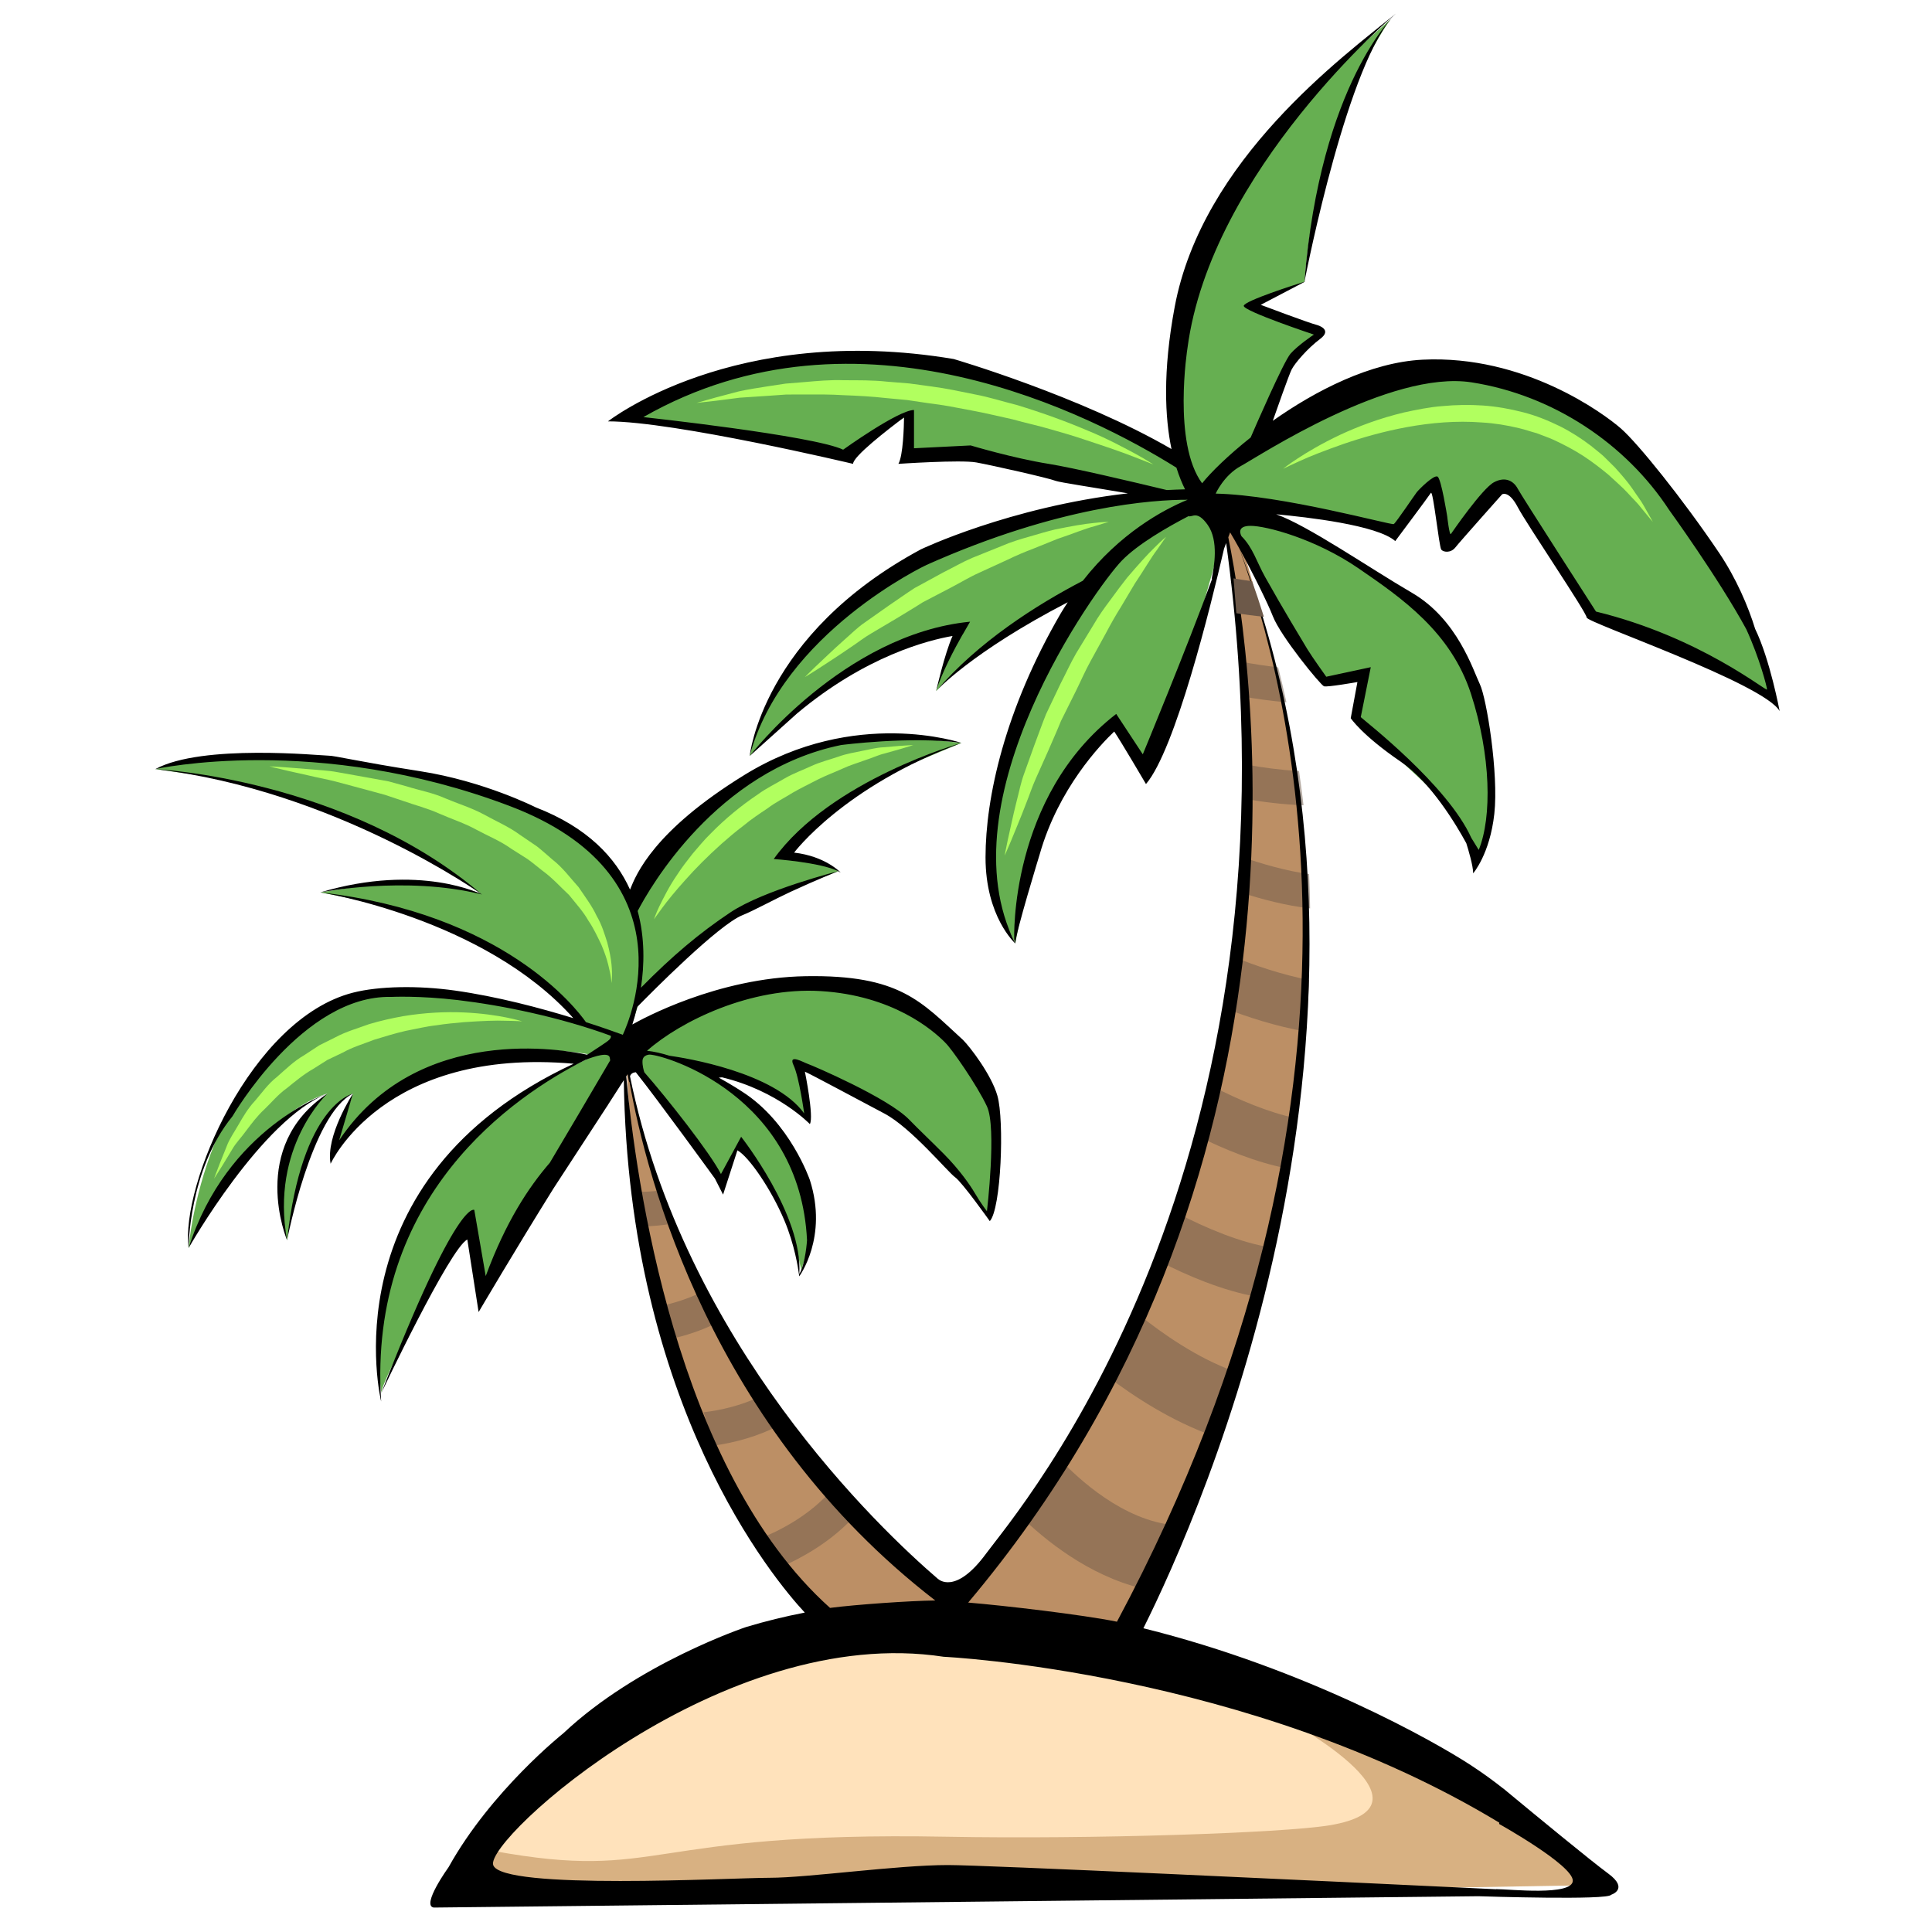 <?xml version="1.0" encoding="utf-8"?>
<!-- Generator: Adobe Illustrator 16.0.0, SVG Export Plug-In . SVG Version: 6.00 Build 0)  -->
<!DOCTYPE svg PUBLIC "-//W3C//DTD SVG 1.1//EN" "http://www.w3.org/Graphics/SVG/1.1/DTD/svg11.dtd">
<svg version="1.1" id="layer1" xmlns="http://www.w3.org/2000/svg" xmlns:xlink="http://www.w3.org/1999/xlink" x="0px" y="0px"
	 width="2000px" height="2000px" viewBox="0 0 2000 2000" enable-background="new 0 0 2000 2000" xml:space="preserve">
<path fill="#BC8F65" d="M979.892,1654.987l29.317,38.126l152.53,2.945c0,0,184.806-351.981,187.737-636.52
	c0,0,35.194-202.401-82.142-551.451l-13.18-7.375c0,0,112.604,328.893-42.55,778.812
	C1123.613,1534.72,979.892,1654.987,979.892,1654.987z"/>
<path fill="#BC8F65" d="M988.688,1669.659l-8.796-14.672c0,0-266.94-211.178-331.466-557.321c0,0,5.857,381.273,214.124,589.559
	c208.266,208.285-2.932,8.834-2.932,8.834L988.688,1669.659z"/>
<g opacity="0.5">
	<path fill="#6D5949" d="M860.858,1542.513c-22.483,25.974-53.151,42.073-77.12,51.435l21.461,29.601
		c25.955-10.955,56.733-28.521,80.817-55.575C877.337,1559.691,868.934,1551.191,860.858,1542.513z"/>
	<path fill="#6D5949" d="M728.375,1461.991c3.799,11.843,7.593,23.325,11.334,34.358c21.442-3.047,44.685-9.387,66.698-20.651
		c-7.104-9.875-13.907-19.802-20.349-29.703C766.996,1454.983,746.789,1459.805,728.375,1461.991z"/>
	<path fill="#6D5949" d="M684.051,1351.856c3.208,11.2,6.532,22.67,9.953,34.281c15.759-3.407,32.018-8.705,47.693-16.497
		c-5.678-10.969-10.956-21.654-15.791-31.902C712.283,1344.514,697.952,1348.988,684.051,1351.856z"/>
	<path fill="#6D5949" d="M656.611,1233.736c2.315,8.692,5.606,20.96,9.644,35.812c9.702-0.181,19.609-1.08,29.562-2.881
		c-5.6-14.915-9.58-26.681-12.042-34.333C674.633,1233.569,665.509,1234.007,656.611,1233.736z"/>
</g>
<g opacity="0.5">
	<path fill="#6D5949" d="M1182.287,1644.431c12.525-21.731,23.969-43.591,34.385-65.489
		c-53.725-4.424-100.838-48.465-120.023-68.885l-40.954,58.752C1081.501,1594.102,1126.622,1630.801,1182.287,1644.431z"/>
	<path fill="#6D5949" d="M1145.897,1424.495c27.492,20.946,66.582,46.562,109.787,61.902c8.256-22.194,15.855-44.337,22.992-66.403
		c-39.245-13.874-76.266-40.17-99.462-58.803l-4.257,10.737L1145.897,1424.495z"/>
	<path fill="#6D5949" d="M1201.036,1306.17c27.093,13.861,64.46,30.089,101.12,36.467c4.81-17.205,9.259-34.333,13.373-51.332
		c-30.398-4.526-67.585-20.034-97.211-35.67l-6.713,23.891L1201.036,1306.17z"/>
	<path fill="#6D5949" d="M1332.863,1209.678c3.214-17.526,6.197-34.938,8.718-52.104c-27.968-5.761-60.024-19.275-86.462-33.034
		l-14.556,51.885C1266.075,1189.116,1299.559,1203.223,1332.863,1209.678z"/>
	<path fill="#6D5949" d="M1268.325,1043.916c21.771,8.423,52.065,18.555,83.479,23.956c1.49-18.105,2.609-35.889,3.367-53.363
		c-27.414-5.362-56.307-14.942-79.157-24.419L1268.325,1043.916z"/>
	<path fill="#6D5949" d="M1356.228,940.371c-0.193-12.022-0.502-23.891-1.042-35.496c-23.453-3.247-48.168-10.319-69.36-17.693
		l-1.696,36.576C1305.73,930.811,1331.14,937.523,1356.228,940.371z"/>
	<path fill="#6D5949" d="M1349.399,833.6c-1.39-12.094-2.932-23.911-4.655-35.42c-19.159-1.067-38.164-3.677-54.494-6.616
		l-1.646,35.439C1306.117,830.019,1327.41,832.815,1349.399,833.6z"/>
	<path fill="#6D5949" d="M1331.681,726.956c-2.778-12.667-5.633-24.76-8.539-36.159c-13.386-1.479-26.192-3.531-37.496-5.665
		l1.98,36.088C1300.601,723.484,1315.684,725.651,1331.681,726.956z"/>
</g>
<path fill="#FFE2BB" d="M478.293,1962.953c0,0,90.924-240.522,384.257-275.729c293.326-35.195,712.803,164.258,786.123,261.057
	L478.293,1962.953z"/>
<path fill="#D8B182" d="M1323.09,1775.229c0,0,178.93,93.869,52.799,114.392c-48.992,7.985-245.885,14.53-395.997,11.753
	c-316.8-5.877-293.34,46.922-469.336,14.66c-43.572-8-29.33,55.729-29.33,55.729l1182.107-20.535
	C1663.332,1951.227,1493.211,1789.888,1323.09,1775.229z"/>
<path fill="#66AF51" d="M842.021,1275.103l-8.802-53.903l-43.996-67.097l-59.4-49.506l50.599,15.405l54.997,37.393l-1.1-26.387
	l-8.795-29.703l81.396,40.697l44.002,34.102l42.897,40.698l27.299,41.739c3.6-1.35,5.709-2.135,5.709-2.135l5.49-115.496
	l-59.394-80.316l-69.302-39.592l-130.35,7.149l-85.233,29.819c50.843-24.315,31.015-14.89-0.727,0.258l-36.686,12.832l11-33.549
	l66.544-67.655l56.648-35.74l82.887-32.263l-15.417-9.541l-36.667-5.877l37.4-45.462l66.73-40.338l75.544-31.575l-77.011-8.023
	l-90.937,16.137l-109.994,68.929l-63.798,82.861c0,0-14.395-29.272-39.604-51.332c-25.75-22.548-62.327-37.934-62.327-39.599
	c0-1.999-104.869-42.53-200.93-50.599c-75.069-6.308-135.666-4.41-135.666-4.397l-54.25,13.122l66.724,9.611l72.594,19.063
	l132.001,55.736l65.257,44.003l-26.399-7.343l-27.858-2.925H391.76l-60.121,9.47l87.985,17.656l85.799,37.772l76.999,56.096
	l11.104,18.684l1.595,4.192c-114.829-44.363-234.89-22.876-234.89-22.876c-149.598,57.209-164.99,256.66-164.99,256.66
	c67.457-142.95,143.728-159.859,143.728-159.859c-68.942,50.649-41.797,151.797-41.797,151.797
	c18.337-138.591,68.196-151.797,68.196-151.797l-19.809,60.166c75.269-123.508,226.134-107.113,262.035-101.211l0.309,0.81
	l7.522,0.811c-3.233,1.529-6.205,2.944-9.618,4.59c-249.408,119.148-211.05,344.755-211.05,344.755
	c-0.669-13.477,88.667-176.82,88.667-176.82l17.604,75.893l147.398-243.428l-2.166-1.698l8.763,0.938l93.501,131.995
	c0,0,14.299-60.5,24.194-41.804c17.79,33.612,46.433,73.758,56.713,127.636L842.021,1275.103z"/>
<path fill="#66AF51" d="M1114.817,612.912c0,0-85.767,37.721-145.727,102.458c0,0,17.025-61.76,29.125-66.158
	c0,0-108.778,7.182-222.133,133.39c0,0,48.342-235.694,399.237-267.59v-7.702l-161.698-36.3l-72.6,3.305l1.093-45.103
	c0,0-64.891,33.002-64.891,44.003c0,0-222.198-42.903-232.1-42.903c0,0,212.297-128.696,448.801-15.398l128.69,59.401
	l-1.107-124.299l47.308-139.697l76.998-106.701l93.496-83.595c0,0-76.663,106.56-88.931,271.621l-57.363,26.47l73.693,25.299
	l-29.703,30.803l-27.492,69.295c0,0,190.296-130.896,340.986-9.901c0,0,138.605,118.801,187.005,292.599l-112.191-63.798
	l-78.104-23.101l-85.793-135.3l-14.3-1.099l-46.214,60.5l-16.484-59.402l-40.711,46.202c0,0-125.398-34.101-135.299-25.3
	l12.112,14.299c0,0,160.593,78.098,188.098,130.896c0,0,60.487,138.598,19.802,222.198c0,0-20.908-52.798-29.703-59.401
	c-8.809-6.596,0,0,0,0l-93.509-86.898l8.796-49.499l-38.5,9.901l-43.989-59.401l-56.103-106.695l-14.299,5.497l3.305,13.2
	c0,0-60.5,221.098-75.905,234.298l-35.193-42.896l-42.91,51.698l-30.243,53.351l-15.945,53.345l-13.192,67.842l-23.107-48.773
	l-2.198-85.067l37.393-117.695l56.103-113.298"/>
<g>
	<path d="M195.241,1291.961c0,0,75.525-133.461,143.728-159.859C338.969,1132.102,235.205,1166.922,195.241,1291.961z"/>
	<path d="M338.969,1132.102c-82.502,54.996-41.797,151.797-41.797,151.797C279.568,1187.098,338.969,1132.102,338.969,1132.102z"/>
	<path d="M297.171,1283.898c0,0,25.3-130.901,68.196-151.797C365.368,1132.102,312.57,1143.096,297.171,1283.898z"/>
	<path d="M498.841,925.957c0,0-63.811-32.963-167.201-2.18C331.64,923.777,419.644,906.161,498.841,925.957z"/>
	<path d="M498.841,925.957C358.045,805.696,160.78,796.161,160.78,796.161C347.777,818.162,498.841,925.957,498.841,925.957z"/>
	<path d="M800.969,889.252c0,0,47.899,3.343,66.737,12.602c0.926,0.457,2.559,1.408,2.559,1.408s-15.829-16.955-48.207-20.639
		c0,0,51.216-68.588,173.239-113.562C995.296,769.061,859.721,807.406,800.969,889.252z"/>
	<path d="M1481.239,510.248c2.302-3.665,8.448,55.742,10.764,58.674c2.288,2.925,9.978,3.664,14.581-2.206
		c4.604-5.87,48.4-54.997,48.4-54.997s6.918-4.398,16.138,13.199c9.206,17.598,71.43,109.268,71.43,114.398
		c0,5.13,183.598,68.202,199.722,96.8c0,0-9.979-53.537-25.344-85.066c-7.1-23.191-19.635-52.554-37.638-79.229
		c-37.65-55.73-83.749-112.926-101.404-128.323c-17.668-15.405-99.86-76.291-205.097-71.16
		c-53.98,2.629-110.881,32.011-155.191,63.284c4.282-12.235,16.703-47.533,19.43-52.972c3.292-6.596,16.484-21.995,29.69-31.895
		c13.206-9.901-3.305-14.299-3.305-14.299c-8.795-2.206-58.302-20.901-58.302-20.901l45.16-23.647
		c-0.013,0.187-0.039,0.36-0.051,0.546c0,0,0.038-0.237,0.103-0.585l1.003-0.514c0,0-0.386,0.123-0.951,0.29
		c2.815-14.434,45.545-229.901,94.434-277.484c0,0-77.872,70.852-94.511,277.51c-7.896,2.488-62.776,19.88-62.776,24.984
		c0,5.497,72.6,29.698,72.6,29.698s-16.51,11-24.2,19.802c-7.148,8.166-37.007,76.876-41.25,86.726
		c-23.235,18.479-41.147,36.024-50.252,47.411c-30.72-41.669-15.199-139.633-15.199-139.633
		c24.2-184.799,215.589-346.497,215.589-346.497c-53.891,43.996-200.184,150.697-228.781,303.594
		c-12.576,67.167-10.056,114.783-3.293,147.091c-94.369-54.849-225.516-93.2-225.516-93.2
		c-227.329-38.132-357.851,64.531-357.851,64.531c68.942,0,253.728,43.997,253.728,43.997c0-7.639,34.893-34.745,52.766-48.124
		c-0.128,9.566-0.926,39.521-5.837,48.124c0,0,64.538-4.392,80.675-1.459c16.125,2.931,74.786,16.124,82.115,19.063
		c3.936,1.568,39.824,6.931,74.799,12.923c-122.787,14.196-214.29,57.974-214.29,57.974
		c-164.508,88.429-177.244,213.931-177.244,213.931c34.056-127.713,183.082-197.818,183.082-197.818
		c137.485-61.336,235.058-67.547,270.265-67.451c-25.897,10.603-70.209,34.872-108.502,83.858
		c-48.066,25.061-108.373,63.265-151.835,114.178c0,0,36.416-40.234,136.238-91.933c-2.354,3.658-4.744,7.227-7.008,11.11
		c-58.302,100.099-78.104,191.402-78.104,252.996c0,61.599,30.81,89.104,30.81,89.104c-74.8-148.499,83.606-368.499,109.993-395.997
		c16.896-17.591,48.58-35.593,69.256-46.311c4.115,1.408,8.848-6.487,19.854,8.911c11.778,16.51,6.584,44.002,4.397,54.996
		c-0.296,1.479-0.051,1.363,0.566,0.193c-26.412,72.33-72.073,182.407-72.073,182.407l-27.505-41.797
		c-111.1,85.793-105.596,233.193-105.596,233.193l1.106,4.404c0-9.901,25.306-92.403,25.306-92.403
		c19.365-68.286,63.394-113.985,77.126-126.979c7.034,10.364,32.867,54.379,32.867,54.379
		c30.334-35.535,66.711-182.715,80.829-243.685c0.734-1.954,1.44-3.857,2.161-5.786
		c89.522,649.512-216.784,1002.869-248.353,1045.895c-32.275,44.002-49.867,26.412-49.867,26.412l0.052,0.154
		c-60.757-52.181-262.562-243.185-318.979-520.521c0.99-2.893,3.394-3.935,6.024-4.141c22.361,27.981,81.897,110.084,81.897,110.084
		l8.441,16.588l14.826-45.841c11.772,6.441,34.925,40.079,48.599,72.522c10.615,25.139,14.318,49.57,15.174,56.115
		c0.231,1.813,0.231,1.813,0.231,1.813s30.07-40.338,11-99.745c0,0-20.535-60.128-70.401-91.67c0,0-9.644-6.442-23.84-14.273
		l3.311-0.321c57.935,13.939,90.93,48.4,90.93,48.4c4.398-7.329-5.13-54.264-5.13-54.264c9.535,4.397,54.258,28.598,82.129,43.257
		c27.858,14.672,65.997,60.859,73.327,66.003c7.329,5.131,35.939,45.456,35.939,45.456c11.74-12.473,15.212-104.13,7.883-129.796
		c-6.211-21.731-28.02-50.175-35.593-57.774c-43.437-39.592-65.065-67.623-162.958-65.978
		c-91.573,1.543-169.638,44.466-179.346,49.994c1.6-5.014,3.349-11.135,5.021-18.144c15.231-15.559,84.341-85.304,109.074-95.071
		c10.763-4.249,32.777-16.286,49.86-24.2c27.138-12.576,49.146-21.281,49.139-21.274c0,0-76.863,19.474-111.465,42.549
		c-32.365,21.577-60.545,45.379-92.743,78.104c3.523-23.082,4.256-51.261-3.388-79.441
		c12.151-23.307,81.299-145.291,210.529-171.799c0,0,72.581-9.535,124.658-2.206c0,0-110-37.4-224.397,33.002
		c-94.544,58.179-112.424,103.256-118.687,118.833c-14.954-33.182-44.092-64.455-97.642-85.138c0,0-53.524-27.138-119.528-37.399
		c-65.997-10.26-88.004-16.131-95.334-16.131c-7.329,0-130.528-12.466-178.928,13.933c0,0,167.208-37.393,366.666,38.139
		c188.798,71.495,124.685,221.099,117.291,236.89c-8.346-3.06-21.635-7.779-38.178-13.09
		c-10.184-14.506-85.555-112.598-274.918-134.323c0,0,169.362,26.508,261.887,130.208c-34.314-10.543-78.869-22.426-122.563-28.572
		c-37.965-5.361-78.785-4.68-105.596,2.187c-105.814,27.106-178.556,199.824-170.127,264.362c0,0-0.013-80.715,45.461-136.444
		c0,0,72.594-125.706,164.264-123.521c0,0,28.566-1.492,69.303,3.305c45.224,5.336,105.345,17.604,157.956,36.892
		c0.373,1.081,0.161,2.443-1.486,4.089c-2.854,2.855-13.958,9.566-22.836,15.585c-22.021-4.886-175.283-33.689-256.834,88.635
		l14.299-48.399c0,0-28.597,44.002-23.1,72.6c0,0,54.63-120.936,251.606-103.538c-256.39,119.213-199.297,349.667-199.297,349.667
		c-13.983-213.057,136.65-315.938,211.23-353.563c10.158-4.012,24.938-8.692,25.479-2.005c0.077,0.989,0.257,1.594,0.373,2.442
		c-17.263,29.446-49.3,83.993-62.494,105.981c-22.007,25.473-45.487,60.938-66.344,117.298l-11.824-68.46
		c0,0-17.327-13.554-96.24,189.498c0,0,71.249-150.383,89.021-158.844l11.688,75.057c0,0,38.3-65.104,77.558-128.034l55.138-84.623
		c0.386-0.553,0.823-1.195,1.202-1.736c-0.084,0.103-0.187,0.206-0.276,0.283l16.69-25.949
		c4.648,336.692,155.391,516.882,187.338,551.163c-20.317,3.935-40.594,8.872-60.757,14.954c0,0-112.199,37.394-189.197,109.994
		c0,0-74.799,59.405-118.795,138.604c0,0-28.598,39.593-15.398,41.804l1081.469-11.728c5.863,0.206,134.438,4.27,137.317-1.479
		c0,0,19.057-5.875-2.931-22c-17.85-13.078-78.066-62.752-100.234-81.112c-1.351-1.145-2.765-2.303-4.205-3.485
		c-2.585-2.146-4.089-3.406-4.089-3.406l-0.025,0.102c-9.567-7.612-20.677-15.752-33.716-24.303
		c-36.57-23.943-170.018-99.848-338.93-141.729c58.598-117.168,287.02-627.015,99.308-1117.813
		c14.222,25.697,29.845,57.556,34.693,70.112c8.062,20.896,49.544,71.494,52.99,72.593c3.472,1.101,34.577-4.396,34.577-4.396
		l-6.919,37.399c0,0,11.522,17.597,51.859,45.102c31.118,21.223,57.376,65.264,67.767,84.309c2.082,6.615,7.123,23.325,7.123,31.188
		c0,0,17.281-19.803,21.898-61.6c4.604-41.797-8.063-119.9-14.98-134.2c-6.918-14.299-23.043-67.097-70.286-94.595
		c-43.359-25.235-107.961-69.816-140.571-81.261c31.723,2.893,104.773,11.208,123.289,27.73
		C1444.373,560.12,1478.938,513.919,1481.239,510.248z M1207.877,507.297c-35.734-8.615-97.059-23.075-122.39-27.125
		c-36.66-5.857-80.662-19.058-80.662-19.058l-58.662,2.926v-39.599c-16.125,0-73.333,41.071-73.333,41.071
		c-30.803-14.66-206.8-33.741-206.8-33.741c222.604-127.199,464.926-1.93,551.798,52.373c2.933,9.246,6.057,16.729,8.95,22.426
		C1220.427,506.725,1214.126,506.95,1207.877,507.297z M849.356,1025.952c74.522,4.462,116.095,40.068,129.121,53.339l-0.052,0.013
		c5.864,5.13,32.995,43.989,43.257,66.004c10.262,21.987,0,108.526,0,108.526s-5.863-7.328-13.193-19.802
		c-4.063-6.905-15.122-23.095-31.529-39.592c-13.167-13.258-25.95-25.268-35.748-35.387
		c-22.007-22.735-100.651-56.284-105.055-57.749c-4.398-1.466-20.529-11.007-14.666,1.465c5.857,12.474,11,49.867,11,49.867
		c-30.726-42.717-123.18-57.453-139.517-59.754c-7.908-2.47-15.771-4.334-23.19-5.119
		C704.67,1056.942,777.257,1021.632,849.356,1025.952z M672.633,1091.712c16.858,0.732,155.469,42.536,162.798,192.136
		c0,0-1.473,24.02-8.012,35.078c4.032-60.668-60.191-142.141-60.191-142.141l-20.896,38.589
		c-10.975-21.718-55.935-78.721-79.332-105.352c-0.791-2.417-2.083-7.085-1.89-11.752
		C665.387,1091.687,672.633,1091.712,672.633,1091.712z M648.271,1114.305l1.473-2.302c0.854,5.427,1.646,9.477,1.838,7.69
		c17.868,100.554,84.668,358.178,316.582,537.107c-26.811,0.359-81.897,4.204-108.907,7.688
		C699.089,1521.205,657.948,1219.424,648.271,1114.305z M1552.053,1886.817l-0.168,1.337c0,0,76.266,42.524,76.266,58.661
		c0,16.138-66.004,8.796-79.21,8.796l-0.334,0.128c-186.182-8.898-529.007-25.048-567.249-25.048
		c-52.798,0-145.2,13.192-184.799,13.192c-39.598,0-277.195,13.205-285.997-13.192c-8.795-26.413,237.597-250.797,466.399-215.603
		C976.96,1715.089,1292.795,1729.889,1552.053,1886.817z M1156.262,1678.789c-35.516-7.227-116.513-16.717-153.996-19.803
		c369.662-438.842,297.962-960.211,269.262-1102.769c0.643-1.73,1.299-3.504,1.877-5.098c2.957,4.912,6.172,10.569,9.438,16.453
		C1332.323,705.861,1450.648,1128.668,1156.262,1678.789z M1406.338,588.352c44.94,30.796,95.643,65.998,116.384,129.796
		s21.898,127.597,8.063,161.698l-7.689-12.485c-24.561-54.618-110.199-120.956-114.442-125.014l10.363-51.697l-46.085,9.901
		c0,0-14.968-20.902-19.597-28.604c-5.259-8.809-25.345-41.798-43.771-74.799c-8.563-15.308-12.55-30.237-24.315-42.003
		c-0.63-1.074-5.928-10.794,9.323-10.794C1310.707,544.349,1361.41,557.548,1406.338,588.352z M1258.476,510.981
		c0,0,8.448-19.07,26.116-28.598c17.667-9.535,154.394-99.758,238.889-86.559c84.508,13.2,159.795,63.798,204.352,132.001
		c0,0,51.229,70.685,79.953,123.598c13.76,30.064,21.437,59.787,21.437,62.327c0,2.939-68.756-54.263-177.051-80.663
		c0,0-77.204-119.907-81.049-127.236c-3.845-7.33-12.306-13.2-24.599-6.597c-12.28,6.597-43,51.325-44.543,53.524
		c-1.543,2.205-3.845-18.331-3.845-18.331s-6.133-38.865-9.979-41.064c-3.845-2.205-19.211,13.207-21.512,16.138
		c-2.303,2.932-21.501,31.536-23.814,32.996C1440.516,543.982,1327.604,512.44,1258.476,510.981z"/>
	<path d="M996.556,656.908l7.676-13.328c-131.139,12.865-228.151,139.022-228.151,139.022l49.01-44.028
		c71.211-59.723,136.386-75.976,160.972-80.213c-8.358,18.838-16.974,57.009-16.974,57.009c5.889-19.018,18.902-43.552,27.363-58.45
		L996.556,656.908z"/>
</g>
<path fill="#6D5949" d="M1279.859,634.829c8.886,1.376,18.465,2.649,28.495,3.601c-4.41-14.196-8.59-26.592-12.229-36.763
	c-6.675-0.875-13.052-1.877-19.186-2.925L1279.859,634.829z"/>
<path fill="#B1FF5F" d="M633.021,1017.697c0,0-0.038-1.787-0.521-5.066c-0.321-3.266-1.459-8.05-2.861-13.978
	c-1.42-5.973-3.851-12.987-7.136-20.792c-3.735-7.586-7.593-16.292-13.431-24.849c-5.067-9.027-12.641-17.392-20.002-26.541
	c-8.725-8.049-16.884-17.423-27.389-25.022c-5.098-3.954-10.056-8.204-15.443-12.068c-5.619-3.561-11.31-7.162-17.044-10.807
	c-11.001-7.96-24.027-13.174-36.172-19.739c-12.106-6.718-25.512-10.949-38.017-16.485c-12.479-5.651-25.704-8.961-38.042-13.347
	c-6.224-2.083-12.338-4.141-18.331-6.152c-6.107-1.666-12.081-3.292-17.899-4.881c-11.682-3.124-22.721-6.088-32.925-8.827
	c-10.223-2.668-19.795-4.263-28.16-6.339c-8.423-1.89-15.758-3.53-21.809-4.88c-12.1-2.778-19.011-4.616-19.011-4.616
	s7.091,0.282,19.48,1.221c6.205,0.496,13.746,1.106,22.387,1.807c8.628,0.843,18.503,1.081,28.997,3.08
	c10.538,1.883,21.949,3.921,34.024,6.069c6.049,1.106,12.26,2.244,18.6,3.401c6.231,1.723,12.602,3.484,19.07,5.272
	c12.813,4.057,26.637,6.454,39.618,12.293c13.058,5.536,26.914,9.701,39.701,16.555c12.653,7.054,26.033,12.692,37.619,21.25
	c5.909,4.024,11.778,8.01,17.571,11.951c5.529,4.328,10.647,9.085,15.855,13.502c10.846,8.352,18.735,19.352,27.113,28.552
	c7.084,10.422,14.195,19.873,18.792,29.884c5.53,9.419,8.313,19.224,11,27.563c2.27,8.557,3.729,16.06,4.34,22.341
	C634.237,1010.612,633.021,1017.697,633.021,1017.697z"/>
<path fill="#B1FF5F" d="M540.625,1057.303c0,0-6.102-0.463-16.697-0.593c-10.563-0.476-25.698,0.181-43.604,1.428
	c-8.956,0.836-18.626,1.633-28.739,3.254c-10.184,1.093-20.657,3.703-31.555,5.761c-10.808,2.443-21.776,5.837-32.829,9.219
	c-10.756,4.244-22.143,7.51-32.384,13.284l-15.855,7.56c-4.925,3.112-9.837,6.224-14.704,9.298
	c-10.075,5.722-18.729,13.051-27.324,19.97c-9.027,6.43-15.81,14.748-23.133,21.795c-7.51,6.931-13.225,14.685-18.633,21.809
	c-5.156,7.252-11.142,13.206-14.71,19.584c-3.807,6.275-7.117,11.752-9.85,16.253c-5.549,9.039-8.976,14.17-8.976,14.17
	s1.974-5.709,5.895-15.662c2.006-4.989,4.431-11.032,7.228-17.976c2.552-7.124,7.509-14.042,12.1-22.117
	c4.674-8.023,9.714-16.819,17.031-24.676c7.001-8.036,13.482-17.553,22.78-24.805c8.821-7.689,17.488-16.356,28.237-22.528
	c5.176-3.395,10.383-6.79,15.61-10.21l16.788-8.371c11.097-5.953,23.216-9.271,34.73-13.54c11.734-3.536,23.571-6.146,35.002-8.217
	c22.978-3.818,44.684-4.745,63.129-3.909C517.145,1049.715,540.625,1057.303,540.625,1057.303z"/>
<path fill="#B1FF5F" d="M677.024,951.707c0,0,1.542-5.092,5.497-13.495c4.16-8.249,9.901-20.369,19.037-33.497
	c4.288-6.783,9.669-13.579,15.321-20.832c5.979-6.943,12.1-14.543,19.327-21.519c14.061-14.356,30.655-28.161,48.503-40.131
	c8.679-6.365,18.465-10.981,27.537-16.402c9.129-5.323,19.05-8.776,28.122-13.044c9.162-4.122,18.677-6.469,27.344-9.433
	c8.615-3.195,17.302-4.423,25.094-6.133c7.85-1.479,14.903-3.369,21.441-3.607c6.443-0.553,12.062-1.035,16.691-1.427
	c9.232-0.727,14.479-0.881,14.479-0.881s-5.065,1.71-13.9,4.256c-4.397,1.234-9.747,2.732-15.886,4.462
	c-6.179,1.44-12.744,4.629-20.143,6.944c-7.291,2.732-15.379,4.989-23.422,8.782c-8.068,3.69-16.845,6.88-25.44,11.212
	c-8.506,4.514-17.521,8.687-26.22,13.766c-8.531,5.362-17.757,9.908-25.917,16.124c-8.525,5.665-17.031,11.362-24.771,17.823
	c-8.063,6.069-15.617,12.511-22.844,18.876c-14.337,12.852-27.066,25.672-37.354,37.315c-10.416,11.547-18.658,21.693-24.065,29.081
	C679.969,947.296,677.024,951.707,677.024,951.707z"/>
<path fill="#B1FF5F" d="M1147.813,540.312c0,0-5.478,1.414-14.788,4.423c-9.425,2.36-22.361,7.831-38.1,13.046
	c-7.689,3.111-16.049,6.48-24.869,10.049c-8.885,3.355-18.092,7.22-27.414,11.766c-9.413,4.314-19.109,8.763-28.984,13.29
	c-9.901,4.41-19.352,10.229-29.138,15.314c-9.772,5.098-19.545,10.203-29.176,15.231c-9.13,5.901-18.376,11.27-27.197,16.722
	c-8.93,5.292-17.564,10.403-25.755,15.263c-8.269,4.764-15.271,10.467-22.265,14.986c-13.669,9.51-25.602,16.864-33.748,22.323
	c-8.262,5.311-13.161,8.185-13.161,8.185s3.871-4.038,10.969-10.815c7.2-6.635,17.205-16.549,29.851-27.762
	c6.411-5.484,12.833-12.177,20.799-17.668c7.921-5.58,16.273-11.457,24.915-17.545c8.756-5.927,17.655-12.313,26.99-18.356
	c9.759-5.324,19.686-10.73,29.601-16.138c10.12-5.034,19.879-10.775,30.141-15.128c10.313-4.16,20.471-8.255,30.308-12.216
	c9.709-4.25,19.546-7.182,28.92-9.805c9.31-2.759,18.105-5.336,26.334-7.336c16.64-3.415,30.488-5.857,40.364-6.757
	C1142.193,540.183,1147.813,540.312,1147.813,540.312z"/>
<path fill="#B1FF5F" d="M1194.015,480.911c0,0-7.047-2.99-19.468-7.722c-12.345-4.95-30.347-11.027-51.872-18.124
	c-10.737-3.671-22.528-7.125-35.015-10.647c-12.435-3.722-25.859-6.494-39.438-10.338c-13.811-2.938-27.955-6.545-42.537-9.181
	c-14.542-2.758-29.278-5.748-44.22-7.465l-22.272-3.312c-7.445-0.693-14.864-1.395-22.226-2.076
	c-14.717-1.652-29.241-2.417-43.321-2.932c-14.093-0.913-27.711-0.816-40.659-0.74c-6.481,0.008-12.789,0.026-18.89,0.033
	c-6.076,0.43-11.953,0.848-17.591,1.247c-11.315,0.759-21.699,1.446-30.899,2.051c-9.162,1.189-17.147,2.217-23.731,3.06
	c-13.264,1.498-20.857,2.347-20.857,2.347s7.343-2.07,20.188-5.703c6.481-1.71,14.344-3.78,23.377-6.172
	c9.097-2.044,19.507-3.684,30.894-5.433c5.689-0.854,11.624-1.762,17.77-2.688c6.185-0.507,12.583-1.035,19.153-1.562
	c13.167-1.132,27.087-2.495,41.515-1.936c14.421,0.077,29.375-0.18,44.446,1.486c7.548,0.61,15.173,1.221,22.812,1.832l22.85,3.093
	c15.276,1.974,30.308,5.227,45.134,8.249c14.89,2.777,29.099,7.406,43.064,10.865c27.581,8.333,52.784,17.668,73.911,26.682
	c21.269,8.693,38.075,18.022,49.854,24.278C1187.714,476.564,1194.015,480.911,1194.015,480.911z"/>
<path fill="#B1FF5F" d="M1207.208,555.71c0,0-3.55,4.726-9.259,13.174c-6.197,8.036-13.438,20.805-23.133,35.168
	c-4.436,7.465-9.258,15.553-14.35,24.104c-5.285,8.403-10.467,17.488-15.521,27.093c-5.194,9.483-10.582,19.288-16.047,29.247
	c-5.491,9.934-10.056,20.574-15.174,30.912c-5.144,10.338-10.287,20.664-15.354,30.842c-4.242,10.551-8.897,20.734-13.141,30.701
	c-4.424,9.92-8.706,19.513-12.756,28.591c-4.141,9.078-6.918,18.086-10.235,26.142c-6.135,16.285-12.011,29.684-15.791,39.2
	c-3.935,9.458-6.43,14.819-6.43,14.819s0.978-5.754,3.138-15.765c2.341-9.953,5.169-24.366,9.49-41.45
	c2.289-8.5,4.012-17.976,7.483-27.447c3.407-9.502,7.008-19.513,10.725-29.877c3.908-10.307,7.677-21.082,11.984-31.826
	c4.988-10.466,10.056-21.088,15.096-31.715c5.427-10.461,10.262-21.192,16.048-31.24c6.031-9.901,11.971-19.648,17.719-29.081
	c5.504-9.566,11.728-18.253,17.836-26.341c5.953-8.191,11.648-15.854,17.114-22.772c11.482-13.463,21.281-24.374,28.727-31.549
	C1202.592,559.323,1207.208,555.71,1207.208,555.71z"/>
<path fill="#B1FF5F" d="M1328.209,485.315c0,0,21.371-17.327,58.75-35.046c18.685-8.725,41.38-17.36,66.737-23.358
	c12.717-2.733,25.962-5.517,39.708-6.539c13.694-1.273,27.762-1.556,41.804-0.578c14.041,0.964,27.979,3.51,41.43,6.962
	c13.489,3.408,26.207,8.667,38.075,14.453c11.816,5.929,22.554,12.892,32.107,20.189c4.643,3.838,9.336,7.335,13.477,11.142
	c4.013,3.973,7.869,7.799,11.572,11.477c6.944,7.722,13.219,14.922,17.951,21.865c4.655,7.008,9.182,12.705,12.023,18.022
	c6.005,10.402,9.168,16.408,9.168,16.408s-4.501-5.201-11.959-14.401c-3.497-4.771-8.795-9.728-14.26-15.804
	c-5.556-5.999-12.615-12.017-19.893-18.786c-7.715-6.385-16.189-12.988-25.666-19.205c-9.49-6.166-20.009-11.759-31.131-16.883
	c-5.581-2.508-11.509-4.495-17.346-6.795c-6.096-1.607-12.088-3.787-18.337-5.228c-12.473-2.996-25.409-5.144-38.486-5.876
	c-52.477-4.064-105.248,9.271-143.207,22.258c-19.005,6.681-34.821,12.814-45.572,17.815
	C1334.329,482.261,1328.209,485.315,1328.209,485.315z"/>
</svg>
